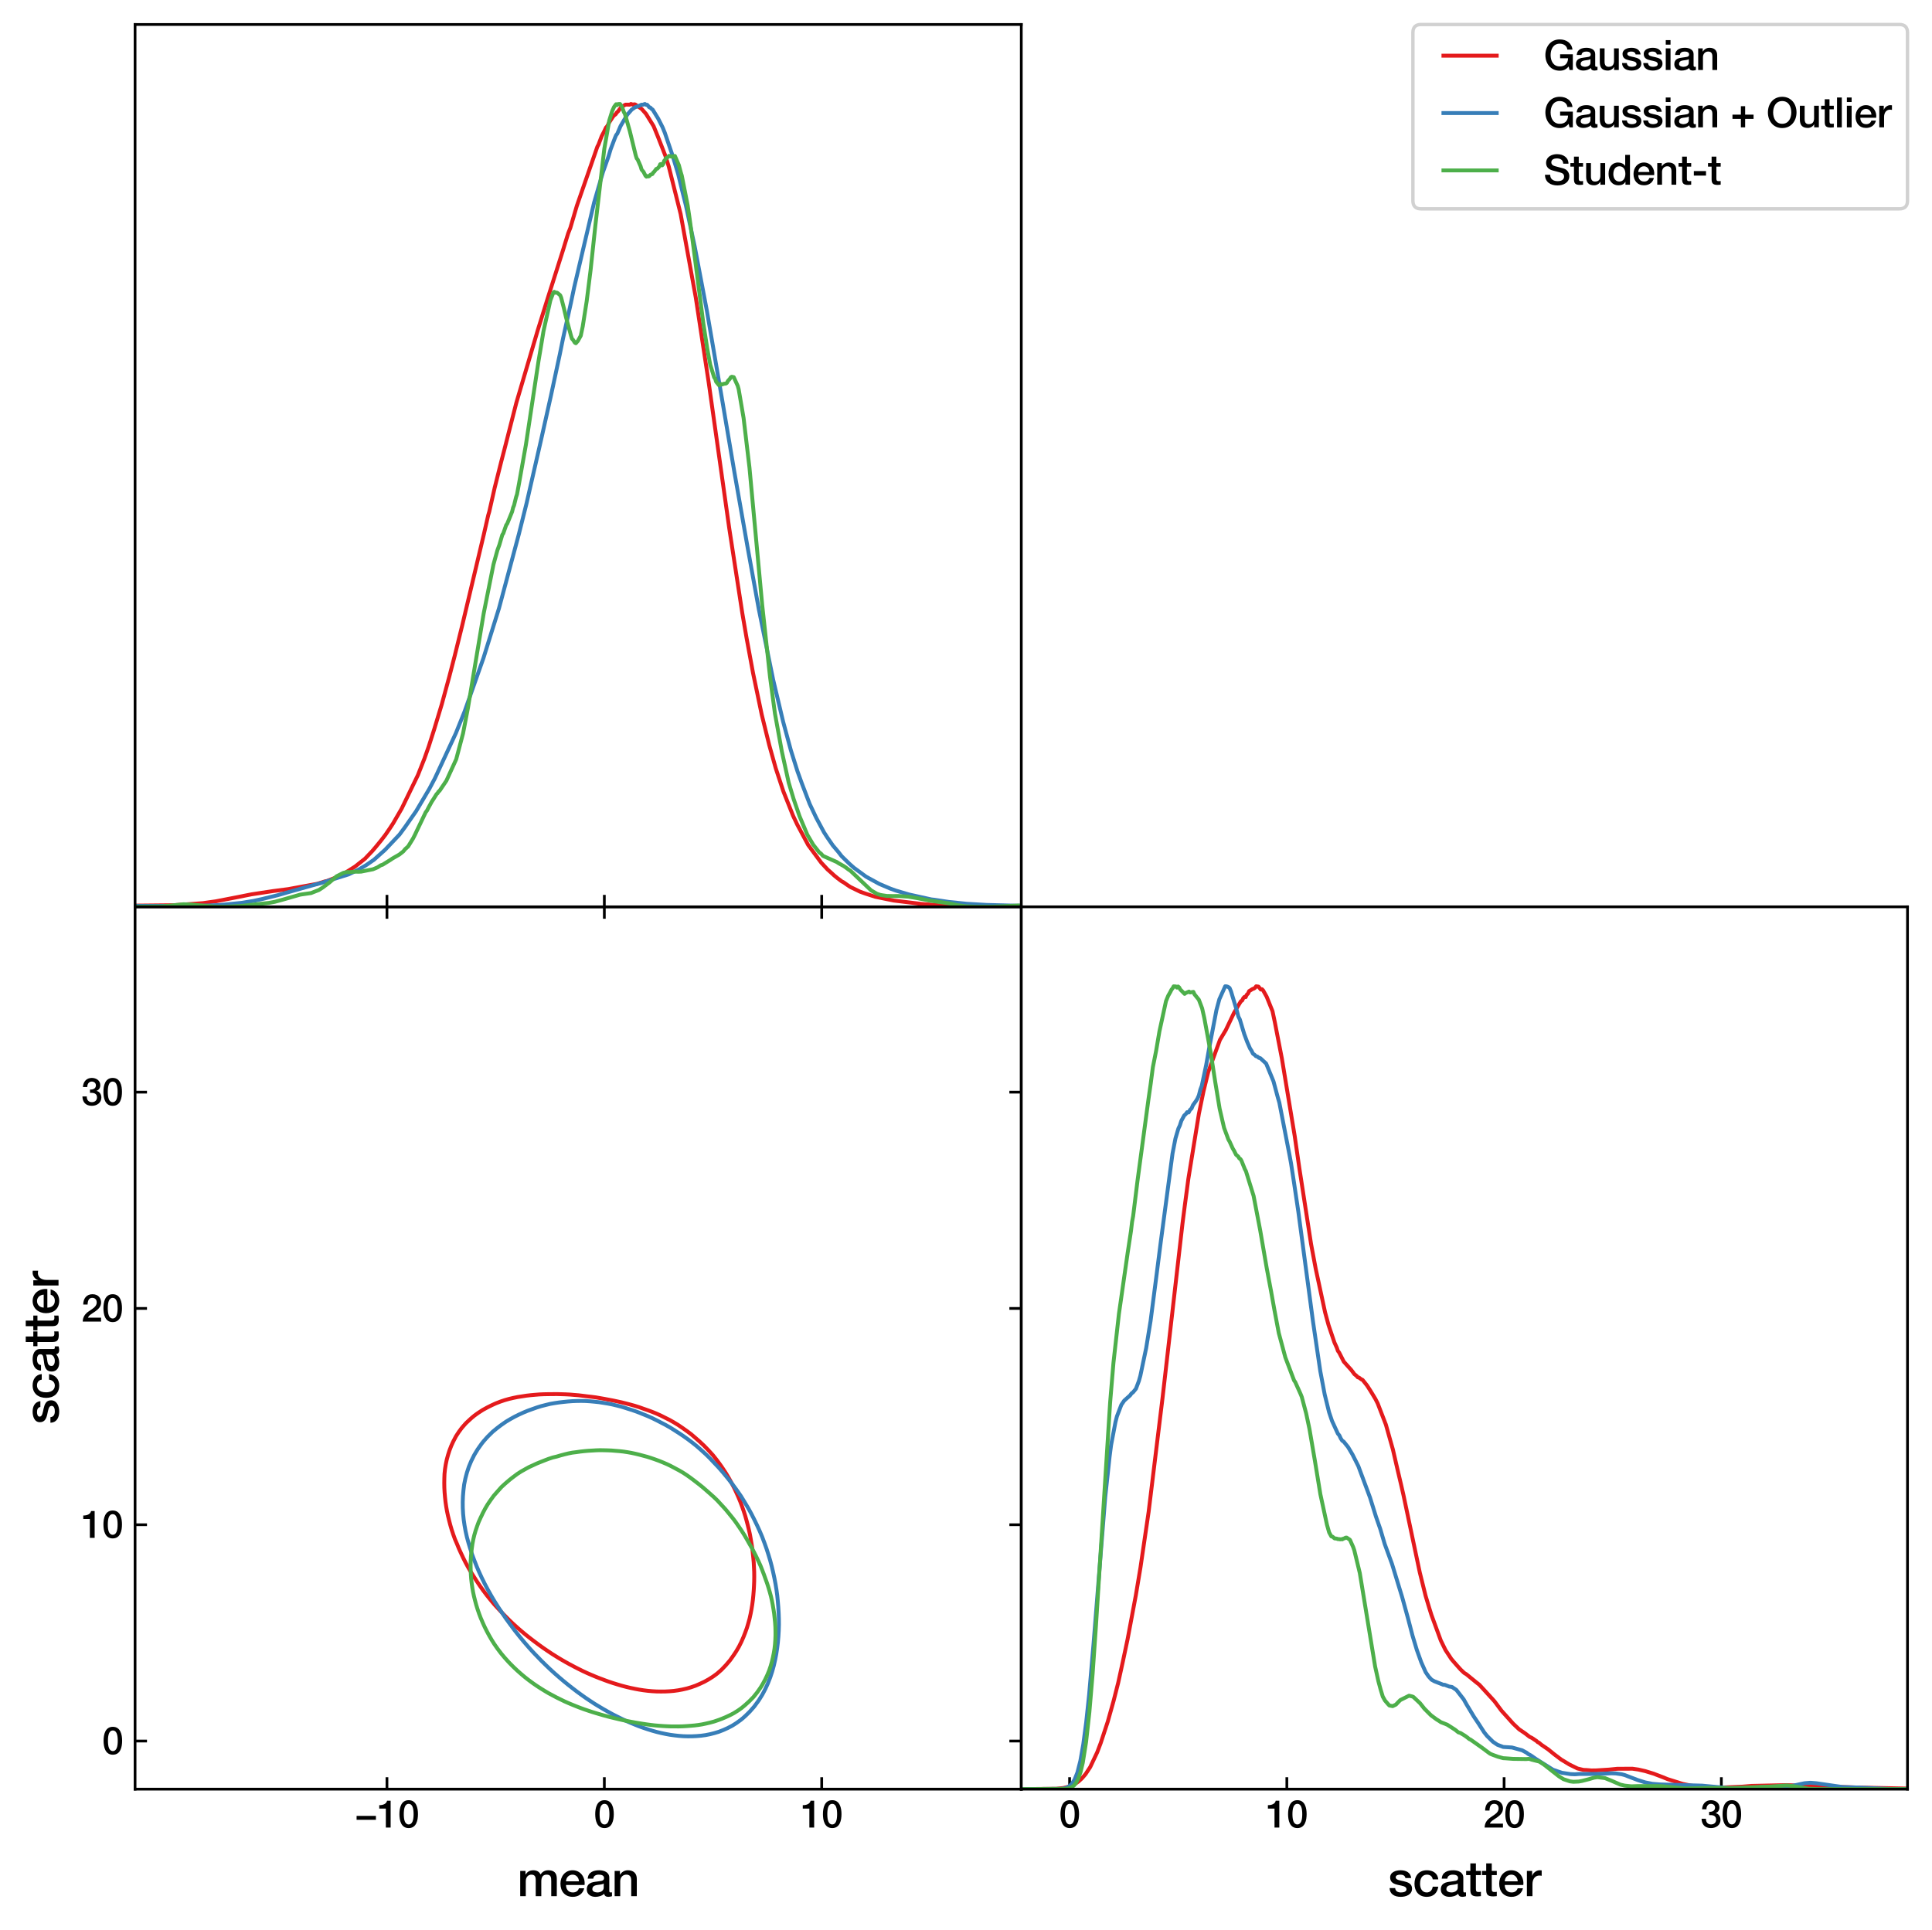 <?xml version="1.0" encoding="utf-8" standalone="no"?>
<!DOCTYPE svg PUBLIC "-//W3C//DTD SVG 1.1//EN"
  "http://www.w3.org/Graphics/SVG/1.1/DTD/svg11.dtd">
<svg xmlns:xlink="http://www.w3.org/1999/xlink" width="567.706pt" height="567.178pt" viewBox="0 0 567.706 567.178" xmlns="http://www.w3.org/2000/svg" version="1.1">
 <defs>
  <style type="text/css">*{stroke-linejoin: round; stroke-linecap: butt}</style>
 </defs>
 <g id="figure_1">
  <g id="patch_1">
   <path d="M 0 567.178 
L 567.706 567.178 
L 567.706 0 
L 0 0 
z
" style="fill: #ffffff"/>
  </g>
  <g id="axes_1">
   <g id="patch_2">
    <path d="M 39.69 525.85 
L 300.098 525.85 
L 300.098 266.525 
L 39.69 266.525 
z
" style="fill: #ffffff"/>
   </g>
   <g id="matplotlib.axis_1">
    <g id="xtick_1">
     <g id="line2d_1">
      <defs>
       <path id="m531543b546" d="M 0 0 
L 0 -3.5 
" style="stroke: #000000; stroke-width: 0.8"/>
      </defs>
      <g>
       <use xlink:href="#m531543b546" x="113.704" y="525.85" style="stroke: #000000; stroke-width: 0.8"/>
      </g>
     </g>
     <g id="line2d_2">
      <defs>
       <path id="m4920d6c933" d="M 0 0 
L 0 3.5 
" style="stroke: #000000; stroke-width: 0.8"/>
      </defs>
      <g>
       <use xlink:href="#m4920d6c933" x="113.704" y="266.525" style="stroke: #000000; stroke-width: 0.8"/>
      </g>
     </g>
     <g id="text_1">
      <!-- $\mathdefault{−10}$ -->
      <g transform="translate(104.244 537.205)scale(0.11 -0.11)">
       <defs>
        <path id="HelveticaNeue-Medium-2212" d="M 3533 1293 
L 3533 1946 
L 307 1946 
L 307 1293 
L 3533 1293 
z
" transform="scale(0.016)"/>
        <path id="HelveticaNeue-Medium-31" d="M 339 3162 
L 1440 3162 
L 1440 0 
L 2240 0 
L 2240 4480 
L 1645 4480 
C 1536 3942 954 3731 339 3738 
L 339 3162 
z
" transform="scale(0.016)"/>
        <path id="HelveticaNeue-Medium-30" d="M 1779 518 
C 1139 518 960 1306 960 2240 
C 960 3174 1139 3962 1779 3962 
C 2419 3962 2598 3174 2598 2240 
C 2598 1306 2419 518 1779 518 
z
M 1779 4570 
C 493 4570 230 3258 230 2240 
C 230 1222 493 -90 1779 -90 
C 3066 -90 3328 1222 3328 2240 
C 3328 3258 3066 4570 1779 4570 
z
" transform="scale(0.016)"/>
       </defs>
       <use xlink:href="#HelveticaNeue-Medium-2212" transform="translate(0 0.594)"/>
       <use xlink:href="#HelveticaNeue-Medium-31" transform="translate(60 0.594)"/>
       <use xlink:href="#HelveticaNeue-Medium-30" transform="translate(115.6 0.594)"/>
      </g>
     </g>
    </g>
    <g id="xtick_2">
     <g id="line2d_3">
      <g>
       <use xlink:href="#m531543b546" x="177.579" y="525.85" style="stroke: #000000; stroke-width: 0.8"/>
      </g>
     </g>
     <g id="line2d_4">
      <g>
       <use xlink:href="#m4920d6c933" x="177.579" y="266.525" style="stroke: #000000; stroke-width: 0.8"/>
      </g>
     </g>
     <g id="text_2">
      <!-- $\mathdefault{0}$ -->
      <g transform="translate(174.499 537.205)scale(0.11 -0.11)">
       <use xlink:href="#HelveticaNeue-Medium-30" transform="translate(0 0.594)"/>
      </g>
     </g>
    </g>
    <g id="xtick_3">
     <g id="line2d_5">
      <g>
       <use xlink:href="#m531543b546" x="241.453" y="525.85" style="stroke: #000000; stroke-width: 0.8"/>
      </g>
     </g>
     <g id="line2d_6">
      <g>
       <use xlink:href="#m4920d6c933" x="241.453" y="266.525" style="stroke: #000000; stroke-width: 0.8"/>
      </g>
     </g>
     <g id="text_3">
      <!-- $\mathdefault{10}$ -->
      <g transform="translate(235.293 537.205)scale(0.11 -0.11)">
       <use xlink:href="#HelveticaNeue-Medium-31" transform="translate(0 0.594)"/>
       <use xlink:href="#HelveticaNeue-Medium-30" transform="translate(55.6 0.594)"/>
      </g>
     </g>
    </g>
    <g id="text_4">
     <!-- mean -->
     <g transform="translate(152.002 557.305)scale(0.14 -0.14)">
      <defs>
       <path id="HelveticaNeue-Medium-6d" d="M 384 0 
L 1114 0 
L 1114 1965 
C 1114 2515 1459 2822 1837 2822 
C 2278 2822 2419 2579 2419 2125 
L 2419 0 
L 3149 0 
L 3149 1939 
C 3149 2496 3360 2822 3853 2822 
C 4422 2822 4454 2458 4454 1933 
L 4454 0 
L 5184 0 
L 5184 2285 
C 5184 3091 4774 3398 4077 3398 
C 3597 3398 3283 3187 3040 2848 
C 2893 3226 2515 3398 2112 3398 
C 1587 3398 1312 3174 1094 2848 
L 1075 2848 
L 1075 3309 
L 384 3309 
L 384 0 
z
" transform="scale(0.016)"/>
       <path id="HelveticaNeue-Medium-65" d="M 3386 1466 
C 3507 2458 2867 3398 1824 3398 
C 838 3398 224 2592 224 1651 
C 224 634 806 -90 1843 -90 
C 2566 -90 3181 314 3341 1037 
L 2650 1037 
C 2522 672 2266 486 1843 486 
C 1235 486 954 947 954 1466 
L 3386 1466 
z
M 954 1946 
C 973 2438 1318 2822 1824 2822 
C 2317 2822 2630 2406 2656 1946 
L 954 1946 
z
" transform="scale(0.016)"/>
       <path id="HelveticaNeue-Medium-61" d="M 2426 1114 
C 2426 653 1926 486 1606 486 
C 1350 486 934 582 934 909 
C 934 1293 1216 1408 1530 1459 
C 1850 1517 2202 1510 2426 1658 
L 2426 1114 
z
M 3155 2438 
C 3155 3136 2477 3398 1830 3398 
C 1101 3398 378 3149 326 2298 
L 1056 2298 
C 1088 2656 1376 2822 1786 2822 
C 2080 2822 2470 2752 2470 2374 
C 2470 1946 2003 2003 1478 1907 
C 864 1837 205 1702 205 877 
C 205 230 742 -90 1338 -90 
C 1728 -90 2195 32 2483 314 
C 2541 13 2752 -90 3046 -90 
C 3168 -90 3398 -45 3507 -6 
L 3507 499 
C 3430 486 3373 486 3328 486 
C 3194 486 3155 557 3155 736 
L 3155 2438 
z
" transform="scale(0.016)"/>
       <path id="HelveticaNeue-Medium-6e" d="M 384 0 
L 1114 0 
L 1114 1952 
C 1114 2438 1427 2822 1914 2822 
C 2342 2822 2547 2598 2560 2080 
L 2560 0 
L 3290 0 
L 3290 2272 
C 3290 3014 2835 3398 2118 3398 
C 1683 3398 1306 3174 1088 2810 
L 1075 2822 
L 1075 3309 
L 384 3309 
L 384 0 
z
" transform="scale(0.016)"/>
      </defs>
      <use xlink:href="#HelveticaNeue-Medium-6d"/>
      <use xlink:href="#HelveticaNeue-Medium-65" x="87"/>
      <use xlink:href="#HelveticaNeue-Medium-61" x="142.6"/>
      <use xlink:href="#HelveticaNeue-Medium-6e" x="198.2"/>
     </g>
    </g>
   </g>
   <g id="matplotlib.axis_2">
    <g id="ytick_1">
     <g id="line2d_7">
      <defs>
       <path id="m3b68f07fac" d="M 0 0 
L 3.5 0 
" style="stroke: #000000; stroke-width: 0.8"/>
      </defs>
      <g>
       <use xlink:href="#m3b68f07fac" x="39.69" y="511.713" style="stroke: #000000; stroke-width: 0.8"/>
      </g>
     </g>
     <g id="line2d_8">
      <defs>
       <path id="m8e7bb5a4f8" d="M 0 0 
L -3.5 0 
" style="stroke: #000000; stroke-width: 0.8"/>
      </defs>
      <g>
       <use xlink:href="#m8e7bb5a4f8" x="300.098" y="511.713" style="stroke: #000000; stroke-width: 0.8"/>
      </g>
     </g>
     <g id="text_5">
      <!-- $\mathdefault{0}$ -->
      <g transform="translate(30.03 515.64)scale(0.11 -0.11)">
       <use xlink:href="#HelveticaNeue-Medium-30" transform="translate(0 0.594)"/>
      </g>
     </g>
    </g>
    <g id="ytick_2">
     <g id="line2d_9">
      <g>
       <use xlink:href="#m3b68f07fac" x="39.69" y="448.14" style="stroke: #000000; stroke-width: 0.8"/>
      </g>
     </g>
     <g id="line2d_10">
      <g>
       <use xlink:href="#m8e7bb5a4f8" x="300.098" y="448.14" style="stroke: #000000; stroke-width: 0.8"/>
      </g>
     </g>
     <g id="text_6">
      <!-- $\mathdefault{10}$ -->
      <g transform="translate(23.87 452.067)scale(0.11 -0.11)">
       <use xlink:href="#HelveticaNeue-Medium-31" transform="translate(0 0.594)"/>
       <use xlink:href="#HelveticaNeue-Medium-30" transform="translate(55.6 0.594)"/>
      </g>
     </g>
    </g>
    <g id="ytick_3">
     <g id="line2d_11">
      <g>
       <use xlink:href="#m3b68f07fac" x="39.69" y="384.568" style="stroke: #000000; stroke-width: 0.8"/>
      </g>
     </g>
     <g id="line2d_12">
      <g>
       <use xlink:href="#m8e7bb5a4f8" x="300.098" y="384.568" style="stroke: #000000; stroke-width: 0.8"/>
      </g>
     </g>
     <g id="text_7">
      <!-- $\mathdefault{20}$ -->
      <g transform="translate(23.87 388.495)scale(0.11 -0.11)">
       <defs>
        <path id="HelveticaNeue-Medium-32" d="M 3309 653 
L 1126 653 
C 1254 1050 1798 1325 2317 1683 
C 2829 2042 3315 2483 3315 3194 
C 3315 3770 2970 4570 1875 4570 
C 877 4570 333 3834 333 2842 
L 1062 2842 
C 1082 3469 1254 3962 1830 3962 
C 2458 3962 2592 3488 2586 3168 
C 2573 2470 1818 2118 1235 1696 
C 634 1293 256 736 250 0 
L 3309 0 
L 3309 653 
z
" transform="scale(0.016)"/>
       </defs>
       <use xlink:href="#HelveticaNeue-Medium-32" transform="translate(0 0.594)"/>
       <use xlink:href="#HelveticaNeue-Medium-30" transform="translate(55.6 0.594)"/>
      </g>
     </g>
    </g>
    <g id="ytick_4">
     <g id="line2d_13">
      <g>
       <use xlink:href="#m3b68f07fac" x="39.69" y="320.995" style="stroke: #000000; stroke-width: 0.8"/>
      </g>
     </g>
     <g id="line2d_14">
      <g>
       <use xlink:href="#m8e7bb5a4f8" x="300.098" y="320.995" style="stroke: #000000; stroke-width: 0.8"/>
      </g>
     </g>
     <g id="text_8">
      <!-- $\mathdefault{30}$ -->
      <g transform="translate(23.87 324.922)scale(0.11 -0.11)">
       <defs>
        <path id="HelveticaNeue-Medium-33" d="M 1459 2080 
C 2035 2106 2630 2016 2630 1318 
C 2630 806 2259 518 1773 518 
C 1203 518 909 928 928 1472 
L 198 1472 
C 218 538 736 -90 1773 -90 
C 2630 -90 3360 435 3360 1280 
C 3360 1856 3053 2298 2547 2400 
L 2547 2413 
C 2976 2566 3181 2925 3181 3373 
C 3181 4166 2464 4570 1766 4570 
C 864 4570 320 3917 282 3046 
L 1011 3046 
C 998 3507 1248 3962 1754 3962 
C 2157 3962 2451 3706 2451 3328 
C 2451 2778 1946 2605 1459 2624 
L 1459 2080 
z
" transform="scale(0.016)"/>
       </defs>
       <use xlink:href="#HelveticaNeue-Medium-33" transform="translate(0 0.594)"/>
       <use xlink:href="#HelveticaNeue-Medium-30" transform="translate(55.6 0.594)"/>
      </g>
     </g>
    </g>
    <g id="text_9">
     <!-- scatter -->
     <g transform="translate(17.197 418.621)rotate(-90)scale(0.14 -0.14)">
      <defs>
       <path id="HelveticaNeue-Medium-73" d="M 205 1062 
C 218 282 838 -90 1670 -90 
C 2355 -90 3149 198 3149 986 
C 3149 1638 2611 1830 2080 1952 
C 1542 2074 1005 2125 1005 2483 
C 1005 2771 1395 2822 1606 2822 
C 1926 2822 2214 2726 2278 2381 
L 3040 2381 
C 2950 3117 2336 3398 1658 3398 
C 1056 3398 275 3174 275 2451 
C 275 1779 800 1587 1338 1472 
C 1869 1350 2400 1306 2419 922 
C 2438 544 1958 486 1683 486 
C 1293 486 973 640 934 1062 
L 205 1062 
z
" transform="scale(0.016)"/>
       <path id="HelveticaNeue-Medium-63" d="M 3347 2202 
C 3277 3014 2624 3398 1856 3398 
C 768 3398 224 2618 224 1619 
C 224 646 794 -90 1830 -90 
C 2682 -90 3213 384 3347 1242 
L 2618 1242 
C 2547 768 2253 486 1830 486 
C 1197 486 954 1069 954 1619 
C 954 2624 1485 2822 1862 2822 
C 2266 2822 2560 2605 2618 2202 
L 3347 2202 
z
" transform="scale(0.016)"/>
       <path id="HelveticaNeue-Medium-74" d="M 51 2765 
L 602 2765 
L 602 813 
C 614 262 755 -32 1517 -32 
C 1677 -32 1830 -6 1990 6 
L 1990 570 
C 1888 544 1786 544 1683 544 
C 1357 544 1331 698 1331 998 
L 1331 2765 
L 1990 2765 
L 1990 3309 
L 1331 3309 
L 1331 4301 
L 602 4301 
L 602 3309 
L 51 3309 
L 51 2765 
z
" transform="scale(0.016)"/>
       <path id="HelveticaNeue-Medium-72" d="M 384 0 
L 1114 0 
L 1114 1574 
C 1114 2304 1510 2707 2010 2707 
C 2112 2707 2221 2688 2323 2675 
L 2323 3379 
C 2259 3386 2214 3398 2048 3398 
C 1600 3398 1165 3021 1082 2669 
L 1069 2669 
L 1069 3309 
L 384 3309 
L 384 0 
z
" transform="scale(0.016)"/>
      </defs>
      <use xlink:href="#HelveticaNeue-Medium-73"/>
      <use xlink:href="#HelveticaNeue-Medium-63" x="51.9"/>
      <use xlink:href="#HelveticaNeue-Medium-61" x="107.5"/>
      <use xlink:href="#HelveticaNeue-Medium-74" x="163.1"/>
      <use xlink:href="#HelveticaNeue-Medium-74" x="196.4"/>
      <use xlink:href="#HelveticaNeue-Medium-65" x="229.7"/>
      <use xlink:href="#HelveticaNeue-Medium-72" x="285.3"/>
     </g>
    </g>
   </g>
   <g id="PathCollection_1">
    <path d="M 186.533 496.362 
L 187.808 496.599 
L 189.082 496.798 
L 190.357 496.956 
L 191.631 497.067 
L 192.905 497.141 
L 194.18 497.16 
L 195.454 497.148 
L 196.729 497.085 
L 198.003 496.976 
L 199.278 496.8 
L 200.552 496.563 
L 201.737 496.291 
L 201.827 496.271 
L 203.101 495.895 
L 204.376 495.451 
L 205.612 494.919 
L 205.65 494.903 
L 206.924 494.307 
L 208.199 493.602 
L 208.287 493.548 
L 209.473 492.797 
L 210.335 492.176 
L 210.748 491.862 
L 211.958 490.804 
L 212.022 490.742 
L 213.277 489.432 
L 213.297 489.41 
L 214.448 488.06 
L 214.571 487.902 
L 215.435 486.688 
L 215.846 486.08 
L 216.346 485.317 
L 217.12 483.994 
L 217.148 483.945 
L 217.835 482.573 
L 218.395 481.305 
L 218.44 481.201 
L 218.979 479.829 
L 219.475 478.457 
L 219.669 477.801 
L 219.882 477.085 
L 220.262 475.714 
L 220.561 474.342 
L 220.824 472.97 
L 220.944 472.225 
L 221.047 471.598 
L 221.228 470.226 
L 221.365 468.854 
L 221.477 467.483 
L 221.558 466.111 
L 221.613 464.739 
L 221.629 463.367 
L 221.616 461.995 
L 221.548 460.623 
L 221.481 459.252 
L 221.353 457.88 
L 221.206 456.508 
L 221.059 455.136 
L 220.944 454.389 
L 220.848 453.764 
L 220.612 452.392 
L 220.37 451.02 
L 220.069 449.649 
L 219.728 448.277 
L 219.669 448.057 
L 219.367 446.905 
L 218.98 445.533 
L 218.54 444.161 
L 218.395 443.747 
L 218.061 442.789 
L 217.552 441.418 
L 217.12 440.38 
L 216.981 440.046 
L 216.367 438.674 
L 215.846 437.562 
L 215.719 437.302 
L 215 435.93 
L 214.571 435.149 
L 214.248 434.558 
L 213.427 433.186 
L 213.297 432.982 
L 212.538 431.815 
L 212.022 431.051 
L 211.594 430.443 
L 210.748 429.293 
L 210.578 429.071 
L 209.495 427.699 
L 209.473 427.674 
L 208.245 426.327 
L 208.199 426.277 
L 206.924 424.956 
L 206.924 424.955 
L 205.65 423.753 
L 205.461 423.584 
L 204.376 422.638 
L 203.878 422.212 
L 203.101 421.543 
L 202.163 420.84 
L 201.827 420.593 
L 200.552 419.69 
L 200.223 419.468 
L 199.278 418.824 
L 198.085 418.096 
L 198.003 418.048 
L 196.729 417.326 
L 195.521 416.724 
L 195.454 416.69 
L 194.18 416.05 
L 192.905 415.475 
L 192.606 415.353 
L 191.631 414.96 
L 190.357 414.487 
L 189.082 414.046 
L 188.891 413.981 
L 187.808 413.589 
L 186.533 413.186 
L 185.259 412.834 
L 184.394 412.609 
L 183.984 412.5 
L 182.71 412.181 
L 181.435 411.904 
L 180.161 411.63 
L 178.886 411.389 
L 178.082 411.237 
L 177.612 411.146 
L 176.337 410.926 
L 175.063 410.702 
L 173.789 410.541 
L 172.514 410.399 
L 171.24 410.237 
L 169.965 410.084 
L 168.691 409.984 
L 167.416 409.875 
L 167.214 409.865 
L 166.142 409.81 
L 164.867 409.772 
L 163.593 409.737 
L 162.318 409.752 
L 161.044 409.762 
L 159.77 409.787 
L 158.495 409.842 
L 158.218 409.865 
L 157.221 409.947 
L 155.946 410.06 
L 154.672 410.207 
L 153.397 410.407 
L 152.123 410.598 
L 150.848 410.861 
L 149.574 411.162 
L 149.302 411.237 
L 148.299 411.523 
L 147.025 411.949 
L 145.75 412.446 
L 145.385 412.609 
L 144.476 413.023 
L 143.202 413.658 
L 142.613 413.981 
L 141.927 414.353 
L 140.653 415.173 
L 140.383 415.353 
L 139.378 416.086 
L 138.607 416.724 
L 138.104 417.177 
L 137.116 418.096 
L 136.829 418.382 
L 135.872 419.468 
L 135.555 419.86 
L 134.838 420.84 
L 134.28 421.684 
L 133.946 422.212 
L 133.23 423.584 
L 133.006 424.054 
L 132.597 424.955 
L 132.066 426.327 
L 131.731 427.375 
L 131.629 427.699 
L 131.258 429.071 
L 130.975 430.443 
L 130.758 431.815 
L 130.616 433.186 
L 130.566 434.558 
L 130.546 435.93 
L 130.569 437.302 
L 130.642 438.674 
L 130.761 440.046 
L 130.911 441.418 
L 131.11 442.789 
L 131.346 444.161 
L 131.636 445.533 
L 131.731 445.905 
L 131.973 446.905 
L 132.329 448.277 
L 132.733 449.649 
L 133.006 450.455 
L 133.191 451.02 
L 133.684 452.392 
L 134.28 453.764 
L 134.28 453.765 
L 134.838 455.136 
L 135.462 456.508 
L 135.555 456.697 
L 136.106 457.88 
L 136.798 459.252 
L 136.829 459.31 
L 137.543 460.623 
L 138.104 461.582 
L 138.346 461.995 
L 139.213 463.367 
L 139.378 463.614 
L 140.098 464.739 
L 140.653 465.554 
L 141.027 466.111 
L 141.927 467.374 
L 142.004 467.483 
L 143.038 468.854 
L 143.202 469.061 
L 144.142 470.226 
L 144.476 470.627 
L 145.293 471.598 
L 145.75 472.098 
L 146.552 472.97 
L 147.025 473.475 
L 147.84 474.342 
L 148.299 474.813 
L 149.19 475.714 
L 149.574 476.097 
L 150.593 477.085 
L 150.848 477.321 
L 152.105 478.457 
L 152.123 478.473 
L 153.397 479.563 
L 153.713 479.829 
L 154.672 480.62 
L 155.409 481.201 
L 155.946 481.622 
L 157.196 482.573 
L 157.221 482.591 
L 158.495 483.539 
L 159.063 483.945 
L 159.77 484.45 
L 161.044 485.316 
L 161.045 485.317 
L 162.318 486.16 
L 163.165 486.688 
L 163.593 486.961 
L 164.867 487.734 
L 165.432 488.06 
L 166.142 488.471 
L 167.416 489.175 
L 167.911 489.432 
L 168.691 489.852 
L 169.965 490.505 
L 170.572 490.804 
L 171.24 491.137 
L 172.514 491.733 
L 173.547 492.176 
L 173.789 492.282 
L 175.063 492.819 
L 176.337 493.317 
L 176.958 493.548 
L 177.612 493.804 
L 178.886 494.264 
L 180.161 494.689 
L 180.923 494.919 
L 181.435 495.083 
L 182.71 495.461 
L 183.984 495.794 
L 185.259 496.098 
L 186.204 496.291 
L 186.533 496.362 
z
" clip-path="url(#pf018f02b3b)" style="fill: none; stroke: #e41a1c; stroke-width: 1.143"/>
   </g>
   <g id="PathCollection_2">
    <path d="M 199.482 510.194 
L 200.785 510.291 
L 202.088 510.33 
L 203.392 510.32 
L 204.695 510.258 
L 205.885 510.159 
L 205.998 510.149 
L 207.301 509.97 
L 208.605 509.711 
L 209.908 509.385 
L 211.211 508.993 
L 212.515 508.489 
L 212.623 508.441 
L 213.818 507.903 
L 215.121 507.227 
L 215.928 506.723 
L 216.425 506.403 
L 217.728 505.458 
L 218.272 505.006 
L 219.031 504.33 
L 220.097 503.288 
L 220.334 503.045 
L 221.629 501.57 
L 221.638 501.559 
L 222.893 499.853 
L 222.941 499.781 
L 223.97 498.135 
L 224.244 497.631 
L 224.881 496.418 
L 225.548 494.969 
L 225.665 494.7 
L 226.338 492.982 
L 226.851 491.431 
L 226.906 491.265 
L 227.383 489.547 
L 227.774 487.829 
L 228.107 486.112 
L 228.154 485.798 
L 228.369 484.394 
L 228.578 482.676 
L 228.728 480.959 
L 228.83 479.241 
L 228.88 477.523 
L 228.869 475.806 
L 228.806 474.088 
L 228.705 472.371 
L 228.558 470.653 
L 228.389 468.935 
L 228.156 467.218 
L 228.154 467.209 
L 227.873 465.5 
L 227.543 463.782 
L 227.175 462.065 
L 226.851 460.714 
L 226.766 460.347 
L 226.31 458.629 
L 225.79 456.912 
L 225.548 456.161 
L 225.238 455.194 
L 224.624 453.477 
L 224.244 452.462 
L 223.98 451.759 
L 223.253 450.041 
L 222.941 449.361 
L 222.466 448.324 
L 221.638 446.612 
L 221.635 446.606 
L 220.76 444.888 
L 220.334 444.106 
L 219.811 443.171 
L 219.031 441.877 
L 218.777 441.453 
L 217.728 439.739 
L 217.725 439.735 
L 216.533 438.018 
L 216.425 437.868 
L 215.274 436.3 
L 215.121 436.1 
L 213.929 434.583 
L 213.818 434.444 
L 212.518 432.865 
L 212.515 432.861 
L 211.211 431.366 
L 211.011 431.147 
L 209.908 429.989 
L 209.378 429.43 
L 208.605 428.609 
L 207.695 427.712 
L 207.301 427.334 
L 205.998 426.153 
L 205.818 425.994 
L 204.695 425.014 
L 203.777 424.277 
L 203.392 423.974 
L 202.088 422.99 
L 201.477 422.559 
L 200.785 422.064 
L 199.482 421.193 
L 198.92 420.841 
L 198.178 420.361 
L 196.875 419.542 
L 196.131 419.124 
L 195.572 418.806 
L 194.268 418.128 
L 192.965 417.454 
L 192.866 417.406 
L 191.662 416.812 
L 190.359 416.225 
L 189.055 415.699 
L 189.028 415.689 
L 187.752 415.169 
L 186.449 414.687 
L 185.145 414.256 
L 184.237 413.971 
L 183.842 413.84 
L 182.539 413.435 
L 181.236 413.108 
L 179.932 412.793 
L 178.629 412.537 
L 177.326 412.326 
L 176.85 412.253 
L 176.022 412.123 
L 174.719 411.983 
L 173.416 411.864 
L 172.112 411.778 
L 170.809 411.75 
L 169.506 411.766 
L 168.203 411.817 
L 166.899 411.913 
L 165.596 412.045 
L 164.293 412.197 
L 163.915 412.253 
L 162.989 412.391 
L 161.686 412.615 
L 160.383 412.935 
L 159.079 413.265 
L 157.776 413.667 
L 156.921 413.971 
L 156.473 414.129 
L 155.17 414.595 
L 153.866 415.132 
L 152.645 415.689 
L 152.563 415.726 
L 151.26 416.369 
L 149.956 417.09 
L 149.415 417.406 
L 148.653 417.869 
L 147.35 418.776 
L 146.88 419.124 
L 146.046 419.76 
L 144.743 420.832 
L 144.734 420.841 
L 143.44 422.118 
L 143.021 422.559 
L 142.137 423.56 
L 141.561 424.277 
L 140.833 425.3 
L 140.349 425.994 
L 139.53 427.338 
L 139.316 427.712 
L 138.464 429.43 
L 138.227 429.99 
L 137.749 431.147 
L 137.19 432.865 
L 136.923 433.864 
L 136.74 434.583 
L 136.39 436.3 
L 136.182 438.018 
L 136.035 439.735 
L 135.971 441.453 
L 135.986 443.171 
L 136.079 444.888 
L 136.251 446.606 
L 136.501 448.324 
L 136.809 450.041 
L 136.923 450.547 
L 137.194 451.759 
L 137.661 453.477 
L 138.179 455.194 
L 138.227 455.334 
L 138.737 456.912 
L 139.378 458.629 
L 139.53 459.005 
L 140.054 460.347 
L 140.793 462.065 
L 140.833 462.15 
L 141.585 463.782 
L 142.137 464.89 
L 142.433 465.5 
L 143.344 467.218 
L 143.44 467.385 
L 144.306 468.935 
L 144.743 469.679 
L 145.324 470.653 
L 146.046 471.789 
L 146.413 472.371 
L 147.35 473.765 
L 147.562 474.088 
L 148.653 475.69 
L 148.734 475.806 
L 149.956 477.476 
L 149.991 477.523 
L 151.26 479.228 
L 151.27 479.241 
L 152.563 480.869 
L 152.635 480.959 
L 153.866 482.446 
L 154.061 482.676 
L 155.17 483.954 
L 155.556 484.394 
L 156.473 485.409 
L 157.138 486.112 
L 157.776 486.768 
L 158.794 487.829 
L 159.079 488.124 
L 160.383 489.401 
L 160.534 489.547 
L 161.686 490.647 
L 162.362 491.265 
L 162.989 491.834 
L 164.293 492.975 
L 164.301 492.982 
L 165.596 494.081 
L 166.356 494.7 
L 166.899 495.144 
L 168.203 496.168 
L 168.533 496.418 
L 169.506 497.167 
L 170.809 498.113 
L 170.84 498.135 
L 172.112 499.042 
L 173.321 499.853 
L 173.416 499.917 
L 174.719 500.772 
L 176.022 501.562 
L 176.037 501.57 
L 177.326 502.339 
L 178.629 503.08 
L 179.014 503.288 
L 179.932 503.798 
L 181.236 504.465 
L 182.333 505.006 
L 182.539 505.111 
L 183.842 505.734 
L 185.145 506.305 
L 186.16 506.723 
L 186.449 506.847 
L 187.752 507.369 
L 189.055 507.837 
L 190.359 508.276 
L 190.907 508.441 
L 191.662 508.679 
L 192.965 509.044 
L 194.268 509.359 
L 195.572 509.631 
L 196.875 509.872 
L 198.178 510.049 
L 199.18 510.159 
L 199.482 510.194 
z
" clip-path="url(#pf018f02b3b)" style="fill: none; stroke: #377eb8; stroke-width: 1.143"/>
   </g>
   <g id="PathCollection_3">
    <path d="M 187.838 506.476 
L 188.994 506.664 
L 190.15 506.833 
L 191.307 506.987 
L 192.463 507.12 
L 193.619 507.219 
L 194.775 507.304 
L 195.931 507.366 
L 197.087 507.412 
L 198.244 507.417 
L 199.4 507.421 
L 200.556 507.393 
L 201.712 507.323 
L 202.868 507.237 
L 204.025 507.139 
L 205.181 506.997 
L 206.337 506.811 
L 207.493 506.566 
L 207.994 506.45 
L 208.649 506.299 
L 209.805 505.985 
L 210.962 505.592 
L 212.102 505.165 
L 212.118 505.159 
L 213.274 504.678 
L 214.43 504.138 
L 214.945 503.879 
L 215.586 503.54 
L 216.743 502.818 
L 217.076 502.594 
L 217.899 502.008 
L 218.742 501.309 
L 219.055 501.04 
L 220.173 500.023 
L 220.211 499.986 
L 221.367 498.806 
L 221.429 498.738 
L 222.463 497.453 
L 222.524 497.37 
L 223.368 496.167 
L 223.68 495.677 
L 224.162 494.882 
L 224.836 493.628 
L 224.853 493.597 
L 225.462 492.311 
L 225.992 491.031 
L 225.994 491.026 
L 226.432 489.741 
L 226.8 488.455 
L 227.106 487.17 
L 227.148 486.957 
L 227.368 485.884 
L 227.579 484.599 
L 227.723 483.314 
L 227.819 482.028 
L 227.871 480.743 
L 227.871 479.458 
L 227.836 478.172 
L 227.752 476.887 
L 227.621 475.602 
L 227.484 474.316 
L 227.289 473.031 
L 227.148 472.21 
L 227.071 471.746 
L 226.823 470.46 
L 226.533 469.175 
L 226.184 467.89 
L 225.992 467.239 
L 225.805 466.604 
L 225.392 465.319 
L 224.925 464.034 
L 224.836 463.79 
L 224.468 462.748 
L 223.974 461.463 
L 223.68 460.719 
L 223.465 460.178 
L 222.883 458.892 
L 222.524 458.14 
L 222.272 457.607 
L 221.622 456.322 
L 221.367 455.823 
L 220.955 455.036 
L 220.211 453.752 
L 220.211 453.751 
L 219.485 452.466 
L 219.055 451.734 
L 218.731 451.18 
L 217.911 449.895 
L 217.899 449.876 
L 217.044 448.61 
L 216.743 448.17 
L 216.155 447.324 
L 215.586 446.559 
L 215.176 446.039 
L 214.43 445.121 
L 214.133 444.754 
L 213.274 443.714 
L 213.061 443.468 
L 212.118 442.44 
L 211.876 442.183 
L 210.962 441.185 
L 210.686 440.898 
L 209.805 440.044 
L 209.316 439.612 
L 208.649 439.012 
L 207.867 438.327 
L 207.493 437.998 
L 206.383 437.041 
L 206.337 437.002 
L 205.181 436.078 
L 204.755 435.756 
L 204.025 435.187 
L 203.071 434.471 
L 202.868 434.319 
L 201.712 433.501 
L 201.228 433.185 
L 200.556 432.754 
L 199.4 432.088 
L 199.03 431.9 
L 198.244 431.474 
L 197.087 430.862 
L 196.58 430.615 
L 195.931 430.31 
L 194.775 429.817 
L 193.619 429.348 
L 193.566 429.329 
L 192.463 428.929 
L 191.307 428.532 
L 190.15 428.161 
L 189.697 428.044 
L 188.994 427.855 
L 187.838 427.546 
L 186.682 427.268 
L 185.526 427.022 
L 184.369 426.815 
L 183.99 426.759 
L 183.213 426.64 
L 182.057 426.513 
L 180.901 426.421 
L 179.745 426.324 
L 178.588 426.276 
L 177.432 426.248 
L 176.276 426.229 
L 175.12 426.268 
L 173.964 426.338 
L 172.808 426.406 
L 171.651 426.511 
L 170.495 426.64 
L 169.679 426.759 
L 169.339 426.807 
L 168.183 426.95 
L 167.027 427.177 
L 165.87 427.459 
L 164.714 427.765 
L 163.785 428.044 
L 163.558 428.11 
L 162.402 428.381 
L 161.246 428.76 
L 160.09 429.201 
L 159.764 429.329 
L 158.933 429.658 
L 157.777 430.127 
L 156.718 430.615 
L 156.621 430.661 
L 155.465 431.184 
L 154.309 431.824 
L 154.176 431.9 
L 153.152 432.472 
L 152.047 433.185 
L 151.996 433.22 
L 150.84 434.081 
L 150.332 434.471 
L 149.684 434.989 
L 148.791 435.756 
L 148.528 435.977 
L 147.371 437.035 
L 147.365 437.041 
L 146.217 438.327 
L 146.215 438.329 
L 145.09 439.612 
L 145.059 439.65 
L 144.156 440.898 
L 143.903 441.266 
L 143.283 442.183 
L 142.747 443.083 
L 142.526 443.468 
L 141.853 444.754 
L 141.591 445.318 
L 141.243 446.039 
L 140.659 447.324 
L 140.434 447.923 
L 140.187 448.61 
L 139.748 449.895 
L 139.375 451.18 
L 139.278 451.582 
L 139.071 452.466 
L 138.825 453.751 
L 138.648 455.036 
L 138.49 456.322 
L 138.375 457.607 
L 138.305 458.892 
L 138.278 460.178 
L 138.308 461.463 
L 138.359 462.748 
L 138.451 464.034 
L 138.599 465.319 
L 138.783 466.604 
L 139.002 467.89 
L 139.275 469.175 
L 139.278 469.188 
L 139.601 470.46 
L 139.945 471.746 
L 140.346 473.031 
L 140.434 473.284 
L 140.788 474.316 
L 141.278 475.602 
L 141.591 476.321 
L 141.828 476.887 
L 142.413 478.172 
L 142.747 478.834 
L 143.058 479.458 
L 143.753 480.743 
L 143.903 481.003 
L 144.495 482.028 
L 145.059 482.916 
L 145.316 483.314 
L 146.214 484.599 
L 146.215 484.601 
L 147.187 485.884 
L 147.371 486.113 
L 148.262 487.17 
L 148.528 487.473 
L 149.412 488.455 
L 149.684 488.74 
L 150.672 489.741 
L 150.84 489.907 
L 151.996 491.003 
L 152.021 491.026 
L 153.152 492.022 
L 153.49 492.311 
L 154.309 492.99 
L 155.08 493.597 
L 155.465 493.892 
L 156.621 494.738 
L 156.826 494.882 
L 157.777 495.537 
L 158.748 496.167 
L 158.933 496.285 
L 160.09 497.002 
L 160.85 497.453 
L 161.246 497.686 
L 162.402 498.3 
L 163.218 498.738 
L 163.558 498.919 
L 164.714 499.485 
L 165.818 500.023 
L 165.87 500.049 
L 167.027 500.561 
L 168.183 501.045 
L 168.837 501.309 
L 169.339 501.514 
L 170.495 501.964 
L 171.651 502.386 
L 172.265 502.594 
L 172.808 502.779 
L 173.964 503.162 
L 175.12 503.514 
L 176.276 503.856 
L 176.36 503.879 
L 177.432 504.191 
L 178.588 504.508 
L 179.745 504.797 
L 180.901 505.076 
L 181.287 505.165 
L 182.057 505.351 
L 183.213 505.607 
L 184.369 505.843 
L 185.526 506.069 
L 186.682 506.28 
L 187.69 506.45 
L 187.838 506.476 
z
" clip-path="url(#pf018f02b3b)" style="fill: none; stroke: #4daf4a; stroke-width: 1.143"/>
   </g>
   <g id="patch_3">
    <path d="M 39.69 525.85 
L 39.69 266.525 
" style="fill: none; stroke: #000000; stroke-width: 0.8; stroke-linejoin: miter; stroke-linecap: square"/>
   </g>
   <g id="patch_4">
    <path d="M 300.098 525.85 
L 300.098 266.525 
" style="fill: none; stroke: #000000; stroke-width: 0.8; stroke-linejoin: miter; stroke-linecap: square"/>
   </g>
   <g id="patch_5">
    <path d="M 39.69 525.85 
L 300.098 525.85 
" style="fill: none; stroke: #000000; stroke-width: 0.8; stroke-linejoin: miter; stroke-linecap: square"/>
   </g>
   <g id="patch_6">
    <path d="M 39.69 266.525 
L 300.098 266.525 
" style="fill: none; stroke: #000000; stroke-width: 0.8; stroke-linejoin: miter; stroke-linecap: square"/>
   </g>
  </g>
  <g id="axes_2">
   <g id="patch_7">
    <path d="M 39.69 266.525 
L 300.098 266.525 
L 300.098 7.2 
L 39.69 7.2 
z
" style="fill: #ffffff"/>
   </g>
   <g id="matplotlib.axis_3">
    <g id="xtick_4">
     <g id="line2d_15">
      <g>
       <use xlink:href="#m531543b546" x="113.704" y="266.525" style="stroke: #000000; stroke-width: 0.8"/>
      </g>
     </g>
    </g>
    <g id="xtick_5">
     <g id="line2d_16">
      <g>
       <use xlink:href="#m531543b546" x="177.579" y="266.525" style="stroke: #000000; stroke-width: 0.8"/>
      </g>
     </g>
    </g>
    <g id="xtick_6">
     <g id="line2d_17">
      <g>
       <use xlink:href="#m531543b546" x="241.453" y="266.525" style="stroke: #000000; stroke-width: 0.8"/>
      </g>
     </g>
    </g>
   </g>
   <g id="matplotlib.axis_4">
    <g id="ytick_5"/>
    <g id="ytick_6"/>
    <g id="ytick_7"/>
    <g id="ytick_8"/>
    <g id="ytick_9"/>
   </g>
   <g id="line2d_18">
    <path d="M 39.571 266.172 
L 51.007 266.056 
L 59.584 265.446 
L 63.397 264.91 
L 69.75 263.681 
L 73.88 262.858 
L 80.234 261.897 
L 84.681 261.322 
L 93.258 259.75 
L 95.482 259.053 
L 96.118 258.913 
L 98.341 258.047 
L 100.247 257.276 
L 104.377 254.663 
L 107.236 252.398 
L 109.46 250.058 
L 110.413 248.935 
L 112.002 246.99 
L 113.272 245.333 
L 114.543 243.478 
L 115.496 242.025 
L 118.038 237.639 
L 122.803 227.799 
L 124.709 222.971 
L 125.98 219.383 
L 127.568 214.417 
L 129.792 207.066 
L 132.015 198.904 
L 133.604 192.778 
L 135.828 183.78 
L 142.181 157.021 
L 143.452 151.46 
L 143.77 150.378 
L 145.358 143.363 
L 147.264 135.762 
L 148.217 132.104 
L 151.712 118.422 
L 158.065 96.889 
L 160.924 87.727 
L 165.372 73.726 
L 166.96 68.569 
L 167.596 66.961 
L 168.866 62.646 
L 169.502 60.495 
L 175.538 43.091 
L 175.855 42.511 
L 176.808 40.008 
L 177.444 38.804 
L 178.079 37.469 
L 178.397 37.14 
L 179.032 35.953 
L 179.985 34.496 
L 180.303 34.044 
L 180.938 33.545 
L 181.256 33.045 
L 181.574 32.776 
L 182.527 31.497 
L 183.797 30.75 
L 185.068 30.762 
L 185.386 30.56 
L 186.021 30.761 
L 186.339 30.65 
L 186.656 30.703 
L 188.563 32.03 
L 189.833 33.475 
L 192.057 37.074 
L 193.328 40.188 
L 195.552 45.882 
L 196.505 48.916 
L 199.999 62.9 
L 204.447 87.446 
L 208.259 112.523 
L 214.295 155.346 
L 218.107 180.136 
L 219.378 187.536 
L 221.284 197.855 
L 223.825 210.02 
L 226.049 219.042 
L 227.955 225.831 
L 230.179 232.577 
L 233.038 239.766 
L 234.309 242.44 
L 237.485 248.374 
L 241.297 253.531 
L 243.204 255.584 
L 244.157 256.421 
L 245.11 257.3 
L 246.063 258.084 
L 247.333 259.038 
L 247.969 259.386 
L 248.922 260.064 
L 249.875 260.696 
L 252.734 262.083 
L 254.322 262.649 
L 257.182 263.574 
L 262.582 264.679 
L 270.842 265.683 
L 276.878 266.155 
L 284.184 266.443 
L 292.444 266.495 
L 300.386 266.467 
L 300.386 266.467 
" clip-path="url(#p790636e54a)" style="fill: none; stroke: #e41a1c; stroke-width: 1.143"/>
   </g>
   <g id="line2d_19">
    <path d="M 39.413 266.247 
L 56.956 266.282 
L 64.428 266.012 
L 70.925 265.369 
L 74.499 264.79 
L 77.098 264.219 
L 81.646 263.1 
L 84.57 262.256 
L 91.392 260.329 
L 94.316 259.538 
L 102.438 256.991 
L 105.361 255.592 
L 107.636 254.245 
L 109.91 252.673 
L 113.158 249.763 
L 117.382 245.303 
L 119.006 243.098 
L 122.255 238.442 
L 123.879 235.702 
L 126.153 231.856 
L 127.777 228.79 
L 133.95 215.502 
L 136.549 209.034 
L 142.072 193.375 
L 146.62 178.805 
L 152.467 156.979 
L 154.742 147.866 
L 158.965 129.397 
L 161.889 116.305 
L 164.488 104.175 
L 165.462 99.384 
L 167.736 89.135 
L 168.711 84.488 
L 174.559 59.583 
L 177.157 50.625 
L 178.782 46.053 
L 179.432 43.876 
L 180.731 40.447 
L 181.056 39.704 
L 181.381 39.31 
L 182.355 37.033 
L 184.305 33.72 
L 185.604 32.228 
L 186.579 31.545 
L 187.878 31.069 
L 188.528 30.76 
L 188.853 30.798 
L 189.502 30.56 
L 189.827 30.801 
L 190.152 30.79 
L 190.802 31.542 
L 191.127 31.632 
L 191.452 32.017 
L 191.777 32.208 
L 193.401 34.858 
L 194.7 37.429 
L 195.35 39.022 
L 197.624 45.709 
L 199.249 51.055 
L 200.548 56.411 
L 201.523 60.274 
L 204.122 72.404 
L 207.695 91.265 
L 212.243 117.756 
L 215.817 138.897 
L 219.715 161.077 
L 222.964 179.028 
L 227.187 199.765 
L 230.111 212.082 
L 232.385 220.498 
L 234.334 226.7 
L 235.634 230.297 
L 237.908 236.26 
L 239.857 240.389 
L 242.131 244.634 
L 243.106 246.142 
L 244.73 248.495 
L 246.355 250.417 
L 247.329 251.666 
L 249.603 253.883 
L 250.903 255.04 
L 254.476 257.653 
L 255.126 258.019 
L 258.375 259.792 
L 261.623 261.175 
L 263.248 261.758 
L 267.146 262.911 
L 273.644 264.346 
L 274.618 264.459 
L 278.841 265.095 
L 284.039 265.627 
L 289.887 265.967 
L 298.658 266.194 
L 300.283 266.21 
L 300.283 266.21 
" clip-path="url(#p790636e54a)" style="fill: none; stroke: #377eb8; stroke-width: 1.143"/>
   </g>
   <g id="line2d_20">
    <path d="M 39.524 266.525 
L 47.594 266.424 
L 50.476 266.132 
L 53.934 265.772 
L 55.951 265.844 
L 63.445 266.494 
L 66.615 266.494 
L 70.938 266.255 
L 74.396 265.871 
L 79.007 265.376 
L 80.737 265.055 
L 82.754 264.514 
L 88.23 262.94 
L 91.4 262.482 
L 93.705 261.577 
L 94.858 260.836 
L 96.876 259.309 
L 98.893 257.558 
L 100.91 256.545 
L 102.063 256.288 
L 102.64 256.342 
L 104.369 256.183 
L 105.233 256.212 
L 106.098 256.183 
L 109.556 255.501 
L 110.133 255.272 
L 110.997 254.894 
L 111.862 254.33 
L 112.438 254.144 
L 114.744 252.717 
L 115.32 252.321 
L 117.338 251.16 
L 118.491 250.252 
L 119.067 249.555 
L 119.932 248.773 
L 121.373 246.442 
L 121.949 245.31 
L 122.525 244.086 
L 125.119 238.67 
L 125.407 238.346 
L 125.984 237.241 
L 126.848 235.659 
L 127.425 234.782 
L 128.289 233.392 
L 128.578 233.133 
L 128.866 232.649 
L 129.154 232.443 
L 131.171 229.453 
L 134.053 223.157 
L 136.071 215.526 
L 136.647 212.535 
L 137.512 208.02 
L 142.123 180.322 
L 145.005 165.895 
L 146.158 161.732 
L 146.734 160.155 
L 147.599 157.194 
L 147.887 156.77 
L 148.751 154.31 
L 149.04 153.927 
L 150.481 150.388 
L 150.769 149.205 
L 151.057 148.518 
L 151.633 146.155 
L 151.922 145.287 
L 152.498 142.183 
L 154.515 130.824 
L 158.262 105.98 
L 158.838 102.581 
L 159.703 97.33 
L 161.72 88.289 
L 162.585 86.039 
L 162.873 85.774 
L 163.161 86.047 
L 163.45 85.979 
L 163.738 86.049 
L 164.314 86.523 
L 164.602 86.768 
L 164.891 87.455 
L 165.755 90.819 
L 166.332 93.301 
L 167.773 98.62 
L 168.061 99.554 
L 168.349 99.839 
L 168.925 100.728 
L 169.214 100.875 
L 169.79 100.225 
L 170.655 98.668 
L 171.231 95.948 
L 172.384 88.606 
L 173.537 79.429 
L 174.978 65.981 
L 177.571 43.753 
L 179.012 35.467 
L 179.877 32.671 
L 180.453 31.402 
L 181.03 30.639 
L 181.318 30.897 
L 181.606 30.591 
L 182.182 30.56 
L 182.759 31.362 
L 183.335 32.977 
L 183.623 33.459 
L 185.064 38.539 
L 186.794 45.625 
L 187.082 46.547 
L 187.37 46.892 
L 188.235 48.856 
L 188.523 49.841 
L 189.099 50.523 
L 189.676 51.659 
L 189.964 51.925 
L 190.252 51.75 
L 190.54 51.852 
L 190.828 51.733 
L 191.117 51.366 
L 191.693 51.157 
L 191.981 50.684 
L 192.269 50.431 
L 192.846 49.64 
L 193.134 49.584 
L 193.71 48.981 
L 193.999 48.272 
L 194.287 48.212 
L 194.575 48.595 
L 194.863 48.251 
L 195.151 47.286 
L 195.44 46.965 
L 195.728 46.454 
L 196.016 46.386 
L 196.592 45.811 
L 197.169 46.008 
L 197.457 45.949 
L 197.745 46.137 
L 198.033 45.898 
L 198.322 45.844 
L 199.474 48.532 
L 200.051 50.682 
L 200.339 51.62 
L 202.068 60.367 
L 202.645 64.272 
L 203.797 72.795 
L 206.679 95.095 
L 207.832 102.537 
L 208.697 107.203 
L 209.273 109.035 
L 209.85 110.915 
L 210.138 111.281 
L 210.426 112.194 
L 211.291 113.247 
L 211.867 112.871 
L 212.155 113.009 
L 212.732 112.796 
L 213.308 112.73 
L 213.596 112.525 
L 213.884 111.981 
L 214.461 111.345 
L 214.749 110.875 
L 215.037 110.731 
L 215.614 110.857 
L 216.766 113.396 
L 217.055 114.409 
L 218.496 122.841 
L 220.225 137.407 
L 223.971 177.839 
L 226.277 199.027 
L 227.718 209.748 
L 229.735 220.843 
L 231.753 230.024 
L 233.194 234.821 
L 234.923 239.85 
L 237.228 245.342 
L 238.958 248.27 
L 240.687 250.469 
L 241.263 250.91 
L 241.84 251.565 
L 245.874 253.354 
L 246.451 253.73 
L 247.892 254.533 
L 248.468 254.919 
L 249.333 255.563 
L 249.909 255.94 
L 255.961 261.691 
L 257.691 262.696 
L 258.555 262.996 
L 259.132 263.112 
L 260.573 263.327 
L 262.014 263.36 
L 264.031 263.357 
L 265.184 263.419 
L 266.913 263.541 
L 269.507 263.97 
L 273.253 264.709 
L 279.017 265.515 
L 281.323 266.039 
L 283.917 266.383 
L 286.799 266.508 
L 291.41 266.506 
L 295.156 266.342 
L 299.191 266.141 
L 300.344 266.179 
L 300.344 266.179 
" clip-path="url(#p790636e54a)" style="fill: none; stroke: #4daf4a; stroke-width: 1.143"/>
   </g>
   <g id="patch_8">
    <path d="M 39.69 266.525 
L 39.69 7.2 
" style="fill: none; stroke: #000000; stroke-width: 0.8; stroke-linejoin: miter; stroke-linecap: square"/>
   </g>
   <g id="patch_9">
    <path d="M 300.098 266.525 
L 300.098 7.2 
" style="fill: none; stroke: #000000; stroke-width: 0.8; stroke-linejoin: miter; stroke-linecap: square"/>
   </g>
   <g id="patch_10">
    <path d="M 39.69 266.525 
L 300.098 266.525 
" style="fill: none; stroke: #000000; stroke-width: 0.8; stroke-linejoin: miter; stroke-linecap: square"/>
   </g>
   <g id="patch_11">
    <path d="M 39.69 7.2 
L 300.098 7.2 
" style="fill: none; stroke: #000000; stroke-width: 0.8; stroke-linejoin: miter; stroke-linecap: square"/>
   </g>
  </g>
  <g id="axes_3">
   <g id="patch_12">
    <path d="M 300.098 525.85 
L 560.506 525.85 
L 560.506 266.525 
L 300.098 266.525 
z
" style="fill: #ffffff"/>
   </g>
   <g id="matplotlib.axis_5">
    <g id="xtick_7">
     <g id="line2d_21">
      <g>
       <use xlink:href="#m531543b546" x="314.294" y="525.85" style="stroke: #000000; stroke-width: 0.8"/>
      </g>
     </g>
     <g id="text_10">
      <!-- $\mathdefault{0}$ -->
      <g transform="translate(311.214 537.205)scale(0.11 -0.11)">
       <use xlink:href="#HelveticaNeue-Medium-30" transform="translate(0 0.594)"/>
      </g>
     </g>
    </g>
    <g id="xtick_8">
     <g id="line2d_22">
      <g>
       <use xlink:href="#m531543b546" x="378.132" y="525.85" style="stroke: #000000; stroke-width: 0.8"/>
      </g>
     </g>
     <g id="text_11">
      <!-- $\mathdefault{10}$ -->
      <g transform="translate(371.972 537.205)scale(0.11 -0.11)">
       <use xlink:href="#HelveticaNeue-Medium-31" transform="translate(0 0.594)"/>
       <use xlink:href="#HelveticaNeue-Medium-30" transform="translate(55.6 0.594)"/>
      </g>
     </g>
    </g>
    <g id="xtick_9">
     <g id="line2d_23">
      <g>
       <use xlink:href="#m531543b546" x="441.97" y="525.85" style="stroke: #000000; stroke-width: 0.8"/>
      </g>
     </g>
     <g id="text_12">
      <!-- $\mathdefault{20}$ -->
      <g transform="translate(435.81 537.205)scale(0.11 -0.11)">
       <use xlink:href="#HelveticaNeue-Medium-32" transform="translate(0 0.594)"/>
       <use xlink:href="#HelveticaNeue-Medium-30" transform="translate(55.6 0.594)"/>
      </g>
     </g>
    </g>
    <g id="xtick_10">
     <g id="line2d_24">
      <g>
       <use xlink:href="#m531543b546" x="505.808" y="525.85" style="stroke: #000000; stroke-width: 0.8"/>
      </g>
     </g>
     <g id="text_13">
      <!-- $\mathdefault{30}$ -->
      <g transform="translate(499.648 537.205)scale(0.11 -0.11)">
       <use xlink:href="#HelveticaNeue-Medium-33" transform="translate(0 0.594)"/>
       <use xlink:href="#HelveticaNeue-Medium-30" transform="translate(55.6 0.594)"/>
      </g>
     </g>
    </g>
    <g id="text_14">
     <!-- scatter -->
     <g transform="translate(407.868 557.305)scale(0.14 -0.14)">
      <use xlink:href="#HelveticaNeue-Medium-73"/>
      <use xlink:href="#HelveticaNeue-Medium-63" x="51.9"/>
      <use xlink:href="#HelveticaNeue-Medium-61" x="107.5"/>
      <use xlink:href="#HelveticaNeue-Medium-74" x="163.1"/>
      <use xlink:href="#HelveticaNeue-Medium-74" x="196.4"/>
      <use xlink:href="#HelveticaNeue-Medium-65" x="229.7"/>
      <use xlink:href="#HelveticaNeue-Medium-72" x="285.3"/>
     </g>
    </g>
   </g>
   <g id="matplotlib.axis_6">
    <g id="ytick_10"/>
    <g id="ytick_11"/>
    <g id="ytick_12"/>
    <g id="ytick_13"/>
    <g id="ytick_14"/>
   </g>
   <g id="line2d_25">
    <path d="M 300.091 525.85 
L 310.393 525.746 
L 312.453 525.515 
L 314.17 525.1 
L 315.887 524.319 
L 316.917 523.601 
L 317.947 522.649 
L 318.977 521.452 
L 320.351 519.367 
L 322.411 515.011 
L 323.441 512.292 
L 325.502 506.033 
L 327.219 499.929 
L 328.592 494.526 
L 329.966 488.253 
L 331.339 481.769 
L 333.743 468.956 
L 335.116 460.741 
L 337.52 444.346 
L 341.641 410.571 
L 347.478 359.538 
L 348.165 354.197 
L 349.195 346.443 
L 352.286 327.358 
L 353.659 320.67 
L 355.033 315.076 
L 358.467 305.639 
L 360.183 302.775 
L 362.587 297.726 
L 363.961 295.376 
L 364.647 294.261 
L 364.991 294.068 
L 365.334 293.365 
L 365.678 292.994 
L 366.021 293.08 
L 366.364 292.345 
L 366.708 292.041 
L 367.051 291.3 
L 368.081 290.665 
L 368.425 290.565 
L 368.768 290.338 
L 369.111 289.885 
L 369.798 289.98 
L 370.485 290.84 
L 370.828 290.745 
L 371.172 291.109 
L 372.202 292.946 
L 373.919 297.213 
L 374.605 300.464 
L 376.666 311.079 
L 379.756 329.763 
L 380.443 333.899 
L 381.817 343.414 
L 385.25 365.636 
L 386.624 372.961 
L 389.371 385.725 
L 390.401 389.511 
L 392.118 394.585 
L 392.805 396.091 
L 393.148 397.077 
L 393.492 397.513 
L 394.865 400.206 
L 396.582 402.121 
L 396.925 402.485 
L 397.612 403.375 
L 397.956 403.857 
L 398.642 404.411 
L 398.986 404.816 
L 399.329 404.891 
L 400.016 405.408 
L 400.359 405.539 
L 401.046 406.387 
L 401.733 407.26 
L 402.763 408.869 
L 404.136 411.134 
L 404.823 412.479 
L 407.227 418.701 
L 408.6 423.581 
L 409.287 425.999 
L 410.661 431.956 
L 411.691 436.323 
L 412.378 439.328 
L 417.185 462.121 
L 418.902 469.038 
L 419.932 472.46 
L 420.619 474.654 
L 423.366 482.149 
L 424.739 484.955 
L 426.456 487.576 
L 427.143 488.388 
L 428.173 489.557 
L 429.203 490.704 
L 430.234 491.685 
L 430.92 492.111 
L 433.667 494.363 
L 434.697 495.168 
L 438.475 499.285 
L 439.161 500.052 
L 441.222 502.817 
L 444.656 506.633 
L 446.372 508.255 
L 448.089 509.418 
L 449.463 510.474 
L 450.15 510.805 
L 451.523 511.726 
L 451.867 512.058 
L 452.21 512.197 
L 452.897 512.782 
L 454.957 514.193 
L 456.674 515.589 
L 458.734 517.146 
L 460.108 517.974 
L 461.138 518.604 
L 463.542 519.78 
L 465.259 520.194 
L 466.289 520.241 
L 467.662 520.358 
L 469.036 520.342 
L 472.813 520.104 
L 475.217 519.865 
L 479.681 519.845 
L 481.398 520.088 
L 483.458 520.556 
L 485.862 521.293 
L 488.609 522.337 
L 489.982 522.898 
L 494.446 524.308 
L 497.537 524.946 
L 500.627 525.317 
L 503.717 525.472 
L 511.959 525.123 
L 514.706 524.895 
L 525.007 524.669 
L 532.218 524.934 
L 546.297 525.388 
L 560.719 525.687 
L 560.719 525.687 
" clip-path="url(#pfc4592a848)" style="fill: none; stroke: #e41a1c; stroke-width: 1.143"/>
   </g>
   <g id="line2d_26">
    <path d="M 299.826 525.85 
L 311.864 525.77 
L 313.154 525.529 
L 314.014 525.124 
L 314.873 524.372 
L 315.733 523.105 
L 316.593 520.96 
L 317.453 517.562 
L 318.313 512.692 
L 319.173 506.2 
L 320.033 498.098 
L 321.322 483.276 
L 324.762 440.023 
L 326.052 428.095 
L 326.482 424.757 
L 327.772 417.976 
L 328.201 416.29 
L 329.491 412.914 
L 330.351 411.652 
L 332.071 410.121 
L 332.501 409.526 
L 332.931 409.217 
L 333.791 408.172 
L 334.651 405.895 
L 335.08 404.385 
L 336.8 396.193 
L 338.09 388.248 
L 339.81 375 
L 341.1 364.891 
L 344.539 339.045 
L 345.399 334.611 
L 346.259 331.703 
L 346.689 330.785 
L 347.119 329.447 
L 347.979 327.85 
L 348.409 327.468 
L 348.838 326.879 
L 349.268 326.972 
L 349.698 326.175 
L 350.128 325.808 
L 350.558 324.795 
L 351.418 323.617 
L 351.848 322.921 
L 352.278 321.948 
L 352.708 320.255 
L 353.138 319.108 
L 354.428 313.008 
L 355.288 308.165 
L 357.437 296.897 
L 358.297 293.69 
L 360.017 289.885 
L 360.447 289.91 
L 360.877 290.064 
L 361.307 290.377 
L 361.737 291.41 
L 363.456 297.116 
L 363.886 298.783 
L 364.316 299.621 
L 365.606 303.898 
L 366.466 306.213 
L 367.326 308.184 
L 367.756 308.837 
L 368.186 309.709 
L 368.616 309.987 
L 369.046 310.426 
L 369.476 310.535 
L 369.905 310.914 
L 370.335 311.009 
L 372.055 312.601 
L 374.205 317.822 
L 375.495 322.619 
L 375.925 324.089 
L 378.934 339.581 
L 379.364 341.935 
L 380.224 347.505 
L 381.514 356.177 
L 385.813 388.405 
L 387.963 403.031 
L 389.253 409.854 
L 390.542 415.073 
L 391.402 417.62 
L 393.122 421.363 
L 393.552 421.87 
L 393.982 422.791 
L 394.412 423.447 
L 394.842 423.722 
L 396.132 425.327 
L 397.421 427.503 
L 399.141 430.917 
L 402.581 440.171 
L 404.3 445.706 
L 405.59 449.408 
L 406.88 453.785 
L 409.03 459.655 
L 412.039 469.502 
L 413.759 475.747 
L 415.049 480.702 
L 416.339 484.979 
L 417.629 488.566 
L 418.918 491.461 
L 419.778 492.728 
L 420.638 493.675 
L 421.498 494.155 
L 423.648 494.989 
L 424.078 495.176 
L 424.508 495.179 
L 425.797 495.686 
L 426.657 495.821 
L 427.947 496.696 
L 430.097 499.466 
L 430.957 500.998 
L 433.106 504.563 
L 434.396 506.485 
L 436.116 509.157 
L 436.976 510.234 
L 438.696 511.93 
L 439.985 512.799 
L 441.705 513.449 
L 444.285 513.609 
L 447.294 514.444 
L 448.584 515.148 
L 449.014 515.497 
L 449.874 515.963 
L 451.164 516.875 
L 456.323 520.14 
L 458.903 521.036 
L 461.482 521.431 
L 462.772 521.485 
L 464.062 521.387 
L 469.221 521.383 
L 473.52 521.193 
L 474.81 521.236 
L 476.53 521.483 
L 477.39 521.707 
L 479.97 522.695 
L 481.259 523.187 
L 483.409 523.862 
L 485.559 524.288 
L 487.708 524.464 
L 500.177 524.822 
L 507.916 525.549 
L 510.925 525.542 
L 518.234 525.263 
L 520.384 525.328 
L 522.963 525.347 
L 524.683 525.2 
L 527.263 524.747 
L 530.272 524.108 
L 531.992 523.972 
L 533.712 524.113 
L 541.451 525.234 
L 546.61 525.399 
L 550.479 525.577 
L 555.639 525.824 
L 560.798 525.85 
L 560.798 525.85 
" clip-path="url(#pfc4592a848)" style="fill: none; stroke: #377eb8; stroke-width: 1.143"/>
   </g>
   <g id="line2d_27">
    <path d="M 299.832 525.85 
L 313.345 525.756 
L 314.31 525.546 
L 314.953 525.255 
L 315.597 524.768 
L 316.24 523.94 
L 316.884 522.659 
L 317.527 520.794 
L 318.171 518.08 
L 319.136 512.011 
L 320.101 503.291 
L 321.066 491.894 
L 322.032 477.975 
L 326.214 412.098 
L 327.179 400.578 
L 328.788 386.174 
L 331.362 368.205 
L 332.327 361.848 
L 332.649 359.147 
L 332.97 357.398 
L 334.257 346.969 
L 337.475 323.057 
L 338.118 318.585 
L 338.762 313.676 
L 339.727 308.811 
L 340.692 303.134 
L 342.622 294.247 
L 343.266 292.666 
L 343.909 291.529 
L 344.231 290.875 
L 344.553 290.491 
L 344.874 289.898 
L 345.518 289.94 
L 345.84 290.276 
L 346.161 289.945 
L 346.483 290.21 
L 346.805 290.808 
L 348.092 292.113 
L 348.413 291.852 
L 349.057 291.585 
L 349.379 291.438 
L 349.7 291.695 
L 350.666 291.528 
L 350.987 292.236 
L 352.274 293.825 
L 353.239 296.37 
L 353.883 299.241 
L 355.813 309.739 
L 357.1 318.072 
L 358.387 325.877 
L 359.674 331.448 
L 360.961 334.934 
L 361.283 335.465 
L 362.248 337.586 
L 362.57 338.104 
L 363.213 339.389 
L 363.857 339.94 
L 364.178 340.48 
L 364.5 340.656 
L 364.822 341.214 
L 365.787 343.628 
L 366.109 344.217 
L 368.361 351.494 
L 370.291 361.553 
L 372.222 372.738 
L 373.508 379.585 
L 374.474 384.987 
L 375.761 391.796 
L 377.691 398.963 
L 380.265 405.751 
L 380.587 406.193 
L 382.195 409.77 
L 382.517 410.575 
L 383.804 415.409 
L 384.769 419.956 
L 386.378 429.354 
L 387.986 439.205 
L 389.917 448.129 
L 390.56 450.401 
L 391.204 451.567 
L 391.525 451.63 
L 392.169 452.16 
L 392.812 452.224 
L 393.134 452.379 
L 393.456 452.345 
L 393.778 452.454 
L 394.099 452.382 
L 394.421 452.43 
L 394.743 452.216 
L 395.064 452.148 
L 395.386 451.933 
L 395.708 451.921 
L 396.673 452.572 
L 397.638 454.741 
L 397.96 455.683 
L 399.569 462.341 
L 404.073 489.816 
L 405.038 494.171 
L 405.682 496.547 
L 406.325 498.662 
L 406.968 499.807 
L 407.934 500.926 
L 408.255 501.264 
L 409.221 501.458 
L 410.186 500.997 
L 410.829 500.313 
L 411.473 499.671 
L 414.047 498.386 
L 415.012 498.623 
L 415.333 498.768 
L 417.264 500.586 
L 418.551 502.21 
L 420.481 504.14 
L 422.09 505.332 
L 423.055 505.937 
L 423.377 506.166 
L 424.342 506.542 
L 425.307 506.937 
L 427.559 508.383 
L 428.524 509.154 
L 429.168 509.361 
L 430.455 510.15 
L 431.098 510.614 
L 431.742 511.137 
L 432.064 511.268 
L 433.029 511.939 
L 435.603 513.768 
L 436.568 514.493 
L 437.855 515.438 
L 438.498 515.714 
L 440.107 516.308 
L 441.715 516.754 
L 442.359 516.787 
L 444.611 516.956 
L 448.472 517.012 
L 449.115 516.955 
L 449.437 516.979 
L 450.08 517.194 
L 452.333 517.758 
L 453.619 518.585 
L 458.124 522.112 
L 459.411 522.924 
L 461.341 523.563 
L 462.306 523.687 
L 463.915 523.615 
L 464.88 523.434 
L 466.81 522.942 
L 468.419 522.477 
L 469.384 522.33 
L 471.636 522.616 
L 473.567 523.402 
L 476.141 524.526 
L 477.428 524.817 
L 479.358 525.02 
L 481.288 524.95 
L 488.045 524.959 
L 495.123 525.654 
L 498.662 525.578 
L 502.201 525.497 
L 509.279 525.547 
L 516.679 525.237 
L 520.218 525.099 
L 525.044 524.75 
L 526.652 524.936 
L 531.478 525.747 
L 534.374 525.842 
L 550.782 525.85 
L 560.756 525.85 
L 560.756 525.85 
" clip-path="url(#pfc4592a848)" style="fill: none; stroke: #4daf4a; stroke-width: 1.143"/>
   </g>
   <g id="patch_13">
    <path d="M 300.098 525.85 
L 300.098 266.525 
" style="fill: none; stroke: #000000; stroke-width: 0.8; stroke-linejoin: miter; stroke-linecap: square"/>
   </g>
   <g id="patch_14">
    <path d="M 560.506 525.85 
L 560.506 266.525 
" style="fill: none; stroke: #000000; stroke-width: 0.8; stroke-linejoin: miter; stroke-linecap: square"/>
   </g>
   <g id="patch_15">
    <path d="M 300.098 525.85 
L 560.506 525.85 
" style="fill: none; stroke: #000000; stroke-width: 0.8; stroke-linejoin: miter; stroke-linecap: square"/>
   </g>
   <g id="patch_16">
    <path d="M 300.098 266.525 
L 560.506 266.525 
" style="fill: none; stroke: #000000; stroke-width: 0.8; stroke-linejoin: miter; stroke-linecap: square"/>
   </g>
  </g>
  <g id="legend_1">
   <g id="patch_17">
    <path d="M 417.574 61.38 
L 558.106 61.38 
Q 560.506 61.38 560.506 58.98 
L 560.506 9.6 
Q 560.506 7.2 558.106 7.2 
L 417.574 7.2 
Q 415.174 7.2 415.174 9.6 
L 415.174 58.98 
Q 415.174 61.38 417.574 61.38 
z
" style="fill: #ffffff; opacity: 0.9; stroke: #cccccc; stroke-linejoin: miter"/>
   </g>
   <g id="line2d_28">
    <path d="M 423.574 16.369 
L 431.974 16.369 
L 440.374 16.369 
" style="fill: none; stroke: #e41a1c; stroke-width: 1.143"/>
   </g>
   <g id="text_15">
    <!-- Gaussian -->
    <g transform="translate(453.574 20.569)scale(0.12 -0.12)">
     <defs>
      <path id="HelveticaNeue-Medium-47" d="M 4474 2406 
L 2528 2406 
L 2528 1798 
L 3744 1798 
C 3731 1024 3283 531 2464 544 
C 1485 544 1075 1408 1075 2285 
C 1075 3162 1485 4026 2464 4026 
C 3040 4026 3565 3718 3642 3117 
L 4422 3117 
C 4301 4147 3462 4678 2464 4678 
C 1094 4678 275 3590 275 2285 
C 275 979 1094 -109 2464 -109 
C 3021 -109 3411 51 3840 538 
L 3962 0 
L 4474 0 
L 4474 2406 
z
" transform="scale(0.016)"/>
      <path id="HelveticaNeue-Medium-75" d="M 3290 3309 
L 2560 3309 
L 2560 1389 
C 2560 877 2355 486 1747 486 
C 1350 486 1114 698 1114 1280 
L 1114 3309 
L 384 3309 
L 384 1210 
C 384 346 755 -90 1619 -90 
C 1984 -90 2381 128 2560 461 
L 2573 461 
L 2573 0 
L 3290 0 
L 3290 3309 
z
" transform="scale(0.016)"/>
      <path id="HelveticaNeue-Medium-69" d="M 403 0 
L 1133 0 
L 1133 3309 
L 403 3309 
L 403 0 
z
M 403 3878 
L 1133 3878 
L 1133 4570 
L 403 4570 
L 403 3878 
z
" transform="scale(0.016)"/>
     </defs>
     <use xlink:href="#HelveticaNeue-Medium-47"/>
     <use xlink:href="#HelveticaNeue-Medium-61" x="75.9"/>
     <use xlink:href="#HelveticaNeue-Medium-75" x="131.5"/>
     <use xlink:href="#HelveticaNeue-Medium-73" x="188.9"/>
     <use xlink:href="#HelveticaNeue-Medium-73" x="240.8"/>
     <use xlink:href="#HelveticaNeue-Medium-69" x="292.7"/>
     <use xlink:href="#HelveticaNeue-Medium-61" x="316.8"/>
     <use xlink:href="#HelveticaNeue-Medium-6e" x="372.4"/>
    </g>
   </g>
   <g id="line2d_29">
    <path d="M 423.574 33.229 
L 431.974 33.229 
L 440.374 33.229 
" style="fill: none; stroke: #377eb8; stroke-width: 1.143"/>
   </g>
   <g id="text_16">
    <!-- Gaussian + Outlier -->
    <g transform="translate(453.574 37.429)scale(0.12 -0.12)">
     <defs>
      <path id="HelveticaNeue-Medium-20" transform="scale(0.016)"/>
      <path id="HelveticaNeue-Medium-2b" d="M 1594 1946 
L 307 1946 
L 307 1293 
L 1594 1293 
L 1594 0 
L 2246 0 
L 2246 1293 
L 3533 1293 
L 3533 1946 
L 2246 1946 
L 2246 3238 
L 1594 3238 
L 1594 1946 
z
" transform="scale(0.016)"/>
      <path id="HelveticaNeue-Medium-4f" d="M 2432 4678 
C 1062 4678 243 3590 243 2285 
C 243 979 1062 -109 2432 -109 
C 3802 -109 4621 979 4621 2285 
C 4621 3590 3802 4678 2432 4678 
z
M 2432 4026 
C 3411 4026 3821 3162 3821 2285 
C 3821 1408 3411 544 2432 544 
C 1453 544 1043 1408 1043 2285 
C 1043 3162 1453 4026 2432 4026 
z
" transform="scale(0.016)"/>
      <path id="HelveticaNeue-Medium-6c" d="M 403 0 
L 1133 0 
L 1133 4570 
L 403 4570 
L 403 0 
z
" transform="scale(0.016)"/>
     </defs>
     <use xlink:href="#HelveticaNeue-Medium-47"/>
     <use xlink:href="#HelveticaNeue-Medium-61" x="75.9"/>
     <use xlink:href="#HelveticaNeue-Medium-75" x="131.5"/>
     <use xlink:href="#HelveticaNeue-Medium-73" x="188.9"/>
     <use xlink:href="#HelveticaNeue-Medium-73" x="240.8"/>
     <use xlink:href="#HelveticaNeue-Medium-69" x="292.7"/>
     <use xlink:href="#HelveticaNeue-Medium-61" x="316.8"/>
     <use xlink:href="#HelveticaNeue-Medium-6e" x="372.4"/>
     <use xlink:href="#HelveticaNeue-Medium-20" x="429.8"/>
     <use xlink:href="#HelveticaNeue-Medium-2b" x="457.6"/>
     <use xlink:href="#HelveticaNeue-Medium-20" x="517.6"/>
     <use xlink:href="#HelveticaNeue-Medium-4f" x="545.4"/>
     <use xlink:href="#HelveticaNeue-Medium-75" x="621.4"/>
     <use xlink:href="#HelveticaNeue-Medium-74" x="678.8"/>
     <use xlink:href="#HelveticaNeue-Medium-6c" x="712.1"/>
     <use xlink:href="#HelveticaNeue-Medium-69" x="736.2"/>
     <use xlink:href="#HelveticaNeue-Medium-65" x="760.3"/>
     <use xlink:href="#HelveticaNeue-Medium-72" x="815.9"/>
    </g>
   </g>
   <g id="line2d_30">
    <path d="M 423.574 50.089 
L 431.974 50.089 
L 440.374 50.089 
" style="fill: none; stroke: #4daf4a; stroke-width: 1.143"/>
   </g>
   <g id="text_17">
    <!-- Student-t -->
    <g transform="translate(453.574 54.289)scale(0.12 -0.12)">
     <defs>
      <path id="HelveticaNeue-Medium-53" d="M 211 1523 
C 230 390 1075 -109 2118 -109 
C 3027 -109 3936 301 3936 1325 
C 3936 1798 3648 2310 3046 2490 
C 2810 2560 1798 2822 1728 2842 
C 1402 2931 1184 3110 1184 3430 
C 1184 3891 1651 4026 2022 4026 
C 2573 4026 2970 3808 3008 3219 
L 3808 3219 
C 3808 4173 3008 4678 2054 4678 
C 1229 4678 384 4250 384 3334 
C 384 2861 614 2387 1395 2176 
C 2022 2003 2438 1920 2758 1798 
C 2944 1728 3136 1587 3136 1235 
C 3136 890 2874 544 2170 544 
C 1530 544 1011 819 1011 1523 
L 211 1523 
z
" transform="scale(0.016)"/>
      <path id="HelveticaNeue-Medium-64" d="M 954 1619 
C 954 2214 1197 2822 1882 2822 
C 2445 2822 2797 2387 2797 1658 
C 2797 1082 2522 486 1869 486 
C 1235 486 954 1050 954 1619 
z
M 3501 4570 
L 2771 4570 
L 2771 2880 
L 2758 2880 
C 2534 3245 2074 3398 1658 3398 
C 934 3398 224 2874 224 1677 
C 224 685 730 -90 1773 -90 
C 2189 -90 2605 70 2797 448 
L 2810 448 
L 2810 0 
L 3501 0 
L 3501 4570 
z
" transform="scale(0.016)"/>
      <path id="HelveticaNeue-Medium-2d" d="M 314 1395 
L 2176 1395 
L 2176 2086 
L 314 2086 
L 314 1395 
z
" transform="scale(0.016)"/>
     </defs>
     <use xlink:href="#HelveticaNeue-Medium-53"/>
     <use xlink:href="#HelveticaNeue-Medium-74" x="64.8"/>
     <use xlink:href="#HelveticaNeue-Medium-75" x="98.1"/>
     <use xlink:href="#HelveticaNeue-Medium-64" x="155.5"/>
     <use xlink:href="#HelveticaNeue-Medium-65" x="216.6"/>
     <use xlink:href="#HelveticaNeue-Medium-6e" x="272.2"/>
     <use xlink:href="#HelveticaNeue-Medium-74" x="329.6"/>
     <use xlink:href="#HelveticaNeue-Medium-2d" x="362.9"/>
     <use xlink:href="#HelveticaNeue-Medium-74" x="401.8"/>
    </g>
   </g>
  </g>
 </g>
 <defs>
  <clipPath id="pf018f02b3b">
   <rect x="39.69" y="266.525" width="260.408" height="259.325"/>
  </clipPath>
  <clipPath id="p790636e54a">
   <rect x="39.69" y="7.2" width="260.408" height="259.325"/>
  </clipPath>
  <clipPath id="pfc4592a848">
   <rect x="300.098" y="266.525" width="260.408" height="259.325"/>
  </clipPath>
 </defs>
</svg>
